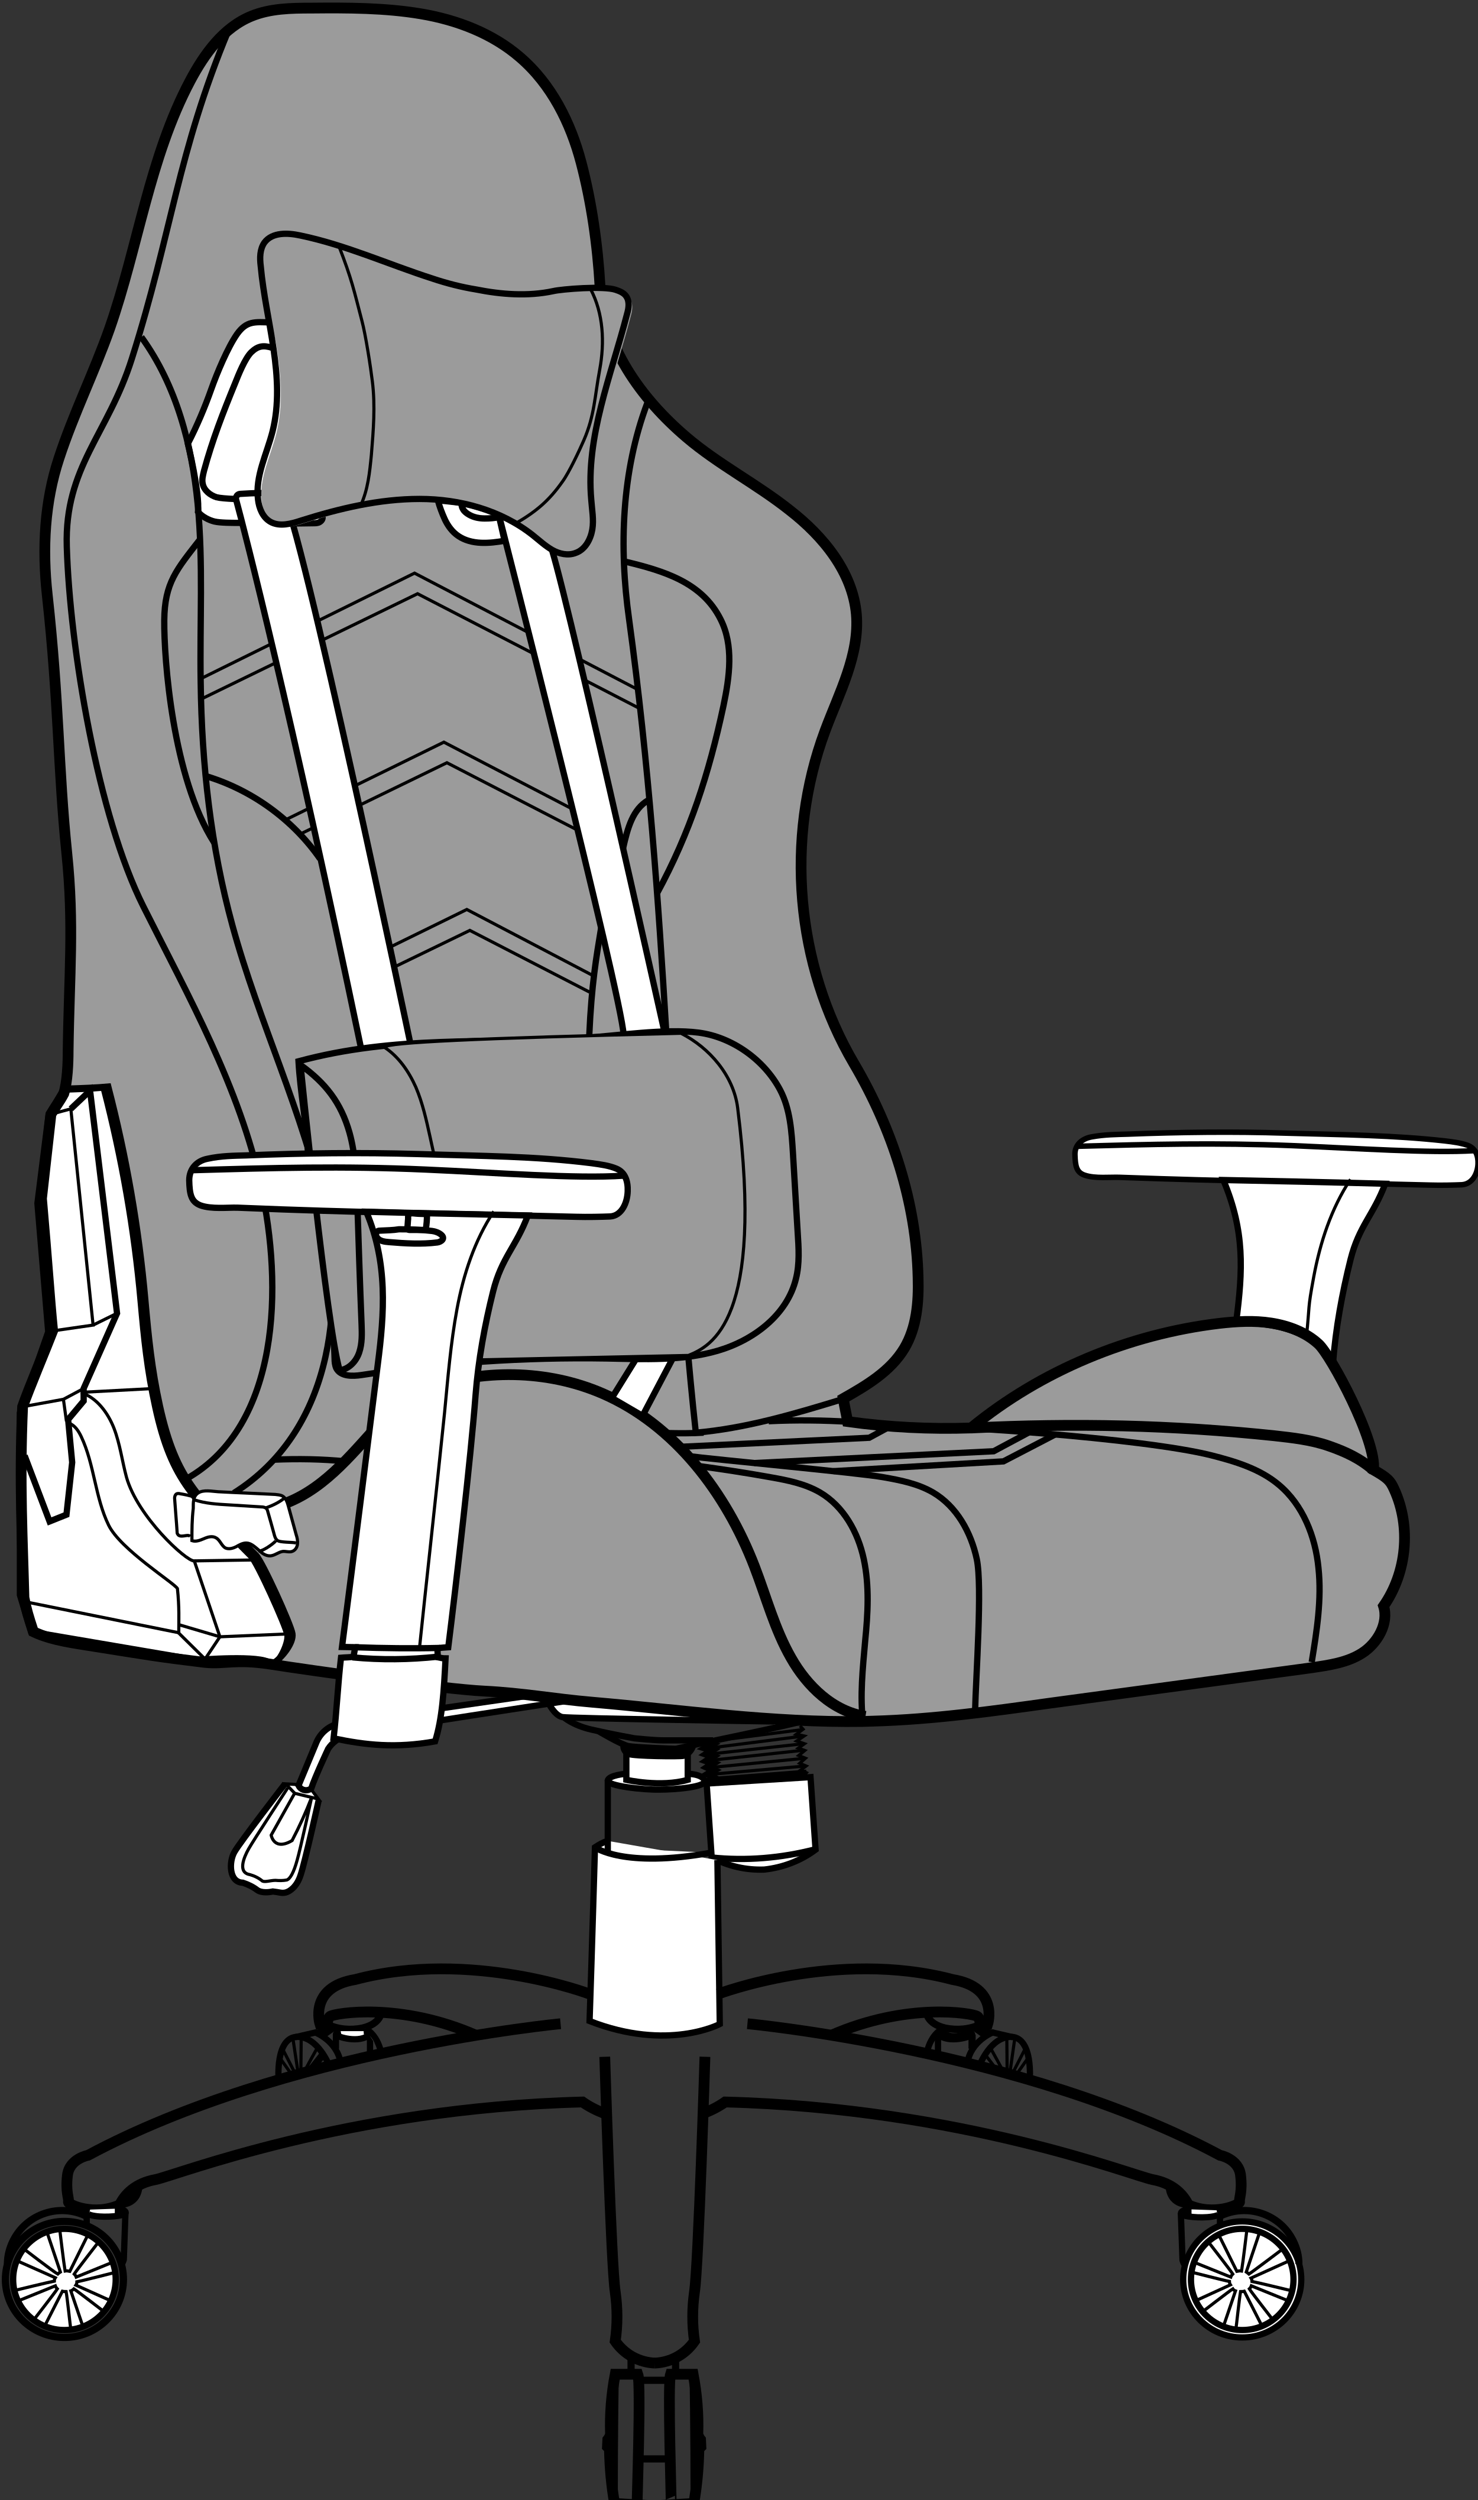 <?xml version="1.0" encoding="UTF-8"?>
<!-- Generator: Adobe Illustrator 23.0.1, SVG Export Plug-In . SVG Version: 6.00 Build 0)  -->
<svg version="1.1" id="Camada_1" xmlns="http://www.w3.org/2000/svg" xmlns:xlink="http://www.w3.org/1999/xlink" x="0px" y="0px" viewBox="0 0 438.2 741.1" style="enable-background:new 0 0 438.2 741.1;" xml:space="preserve">
<rect x="0" y="0" width="438.2" height="741.1" fill="#333333" stroke="none"/>
<style type="text/css">
	.st0{fill:#9B9B9B;}
	.st1{fill:#FFFFFF;stroke:#000000;stroke-width:1.858;stroke-miterlimit:10;}
	.st2{fill:#FFFFFF;}
	.st3{fill:none;stroke:#000000;stroke-width:0.929;stroke-miterlimit:10;}
	.st4{fill:none;stroke:#000000;stroke-width:2.13;stroke-miterlimit:10;}
	.st5{fill:none;stroke:#000000;stroke-width:1.858;stroke-miterlimit:10;}
	.st6{fill:none;stroke:#000000;stroke-width:3.195;stroke-miterlimit:10;}
	.st7{fill:#FFFFFF;stroke:#000000;stroke-width:0.929;stroke-miterlimit:10;}
	.st8{fill:#FFFFFF;stroke:#000000;stroke-width:1.624;stroke-miterlimit:10;}
	.st9{fill:none;stroke:#000000;stroke-width:1.624;stroke-miterlimit:10;}
	.st10{fill:#9B9B9B;stroke:#000000;stroke-width:1.858;stroke-miterlimit:10;}
	.st11{fill:#9B9B9B;stroke:#000000;stroke-width:0.929;stroke-miterlimit:10;}
</style>
<path class="st0" d="M259.5,509.5c-1.1,0-2.1,0.1-3.2,0.1c-26.8,0.4-53.5-3.4-80.1-5.7c-11.7-1-20.3-2.7-32.1-3.3  c-12.2-0.6-51.4-6.1-63.5-8c-10.5-1.6-13.3,0.1-19.3-0.5c-14.9-1.8-16-2.1-33.1-4.8c-4.7-0.8-12.2-1.6-17.8-4.3  c-1.6-4.9-2-6.2-2.8-10.1c-0.4-16.4-1.4-34.3-0.4-56.6c1.7-5,7.1-17.8,8.9-22.5c-1-10.1-1.6-19.9-3.3-39.2c0.7-6.1,1.6-14.4,2.8-25  c1.6-2.7,2.4-3.5,3.8-6.1c1.1-3.6,1.3-9,1.3-12.8c0.3-22.6,1.8-37.2-0.4-58.5c-2.6-25.4-2.3-44.9-5.8-76.6  C13,161.9,13.7,148.1,18,135c4.3-13.1,10.4-25.4,15-38.4C41.6,72.3,44.8,46,56.9,23.2c4.2-7.9,9.9-15.7,18.2-19.1  c5.6-2.3,11.8-2.4,17.8-2.4c10.8-0.1,21.8-0.1,32.5,1.7s21.2,5.8,29.5,12.9c9.3,8,15,19.4,18.1,31.2s3.9,24.1,4.6,36.3  c1,17.7,13.1,33.6,26.6,45.1c9.5,8.1,20.9,13.9,30.7,21.7c9.9,7.7,18.6,18.3,19.7,30.8c1,12-5.1,23.3-9.3,34.6  c-11.9,32-8.7,69.2,8.6,98.6c11.3,19.2,18.5,41.2,19,63.5c0.2,7.2-0.4,14.7-4.1,20.9c-4.1,6.8-11.2,11-18.1,14.9  c0.4,2.3,0.9,4.5,1.3,6.8c12.1,1.7,24.4,2.3,36.6,1.9c20.7-17,46.8-27.8,73.5-31c5.2-0.6,10.4-0.9,15.5-0.1c5.1,0.8,10.2,2.7,14,6.2  c3.6,3.2,17.4,28.9,16.3,37.3c4.2,2.4,5,3.2,6.2,5.9c5,11,3.7,24.6-3.2,34.5c1.6,5.1-1.8,11-6.3,13.9c-4.5,2.9-9.9,3.6-15.2,4.4  c-25.9,3.5-51.7,7-77.6,10.5C294.4,506.6,277,509,259.5,509.5z"/>
<path class="st1" d="M80,493c1.8,2,5.7-5.7,5.2-8.4s-8.9-21.4-10.8-23.3C57.7,444.3,50.9,439.6,46,417c-2.4-11-3.3-20-4.3-31.2  c-1.9-21.4-5.6-42.6-11-63.4c-3,0.3-8.4,0.5-11.9,0.6l-4.4,7.4l-3.3,26.3l3.2,38.1l-8.4,24v54l3.3,10.9l49.3,8.4  C58.5,492,77.8,490.5,80,493z"/>
<title>Mizano Diagonal</title>
<path class="st2" d="M157.9,158.6"/>
<path class="st2" d="M138,150.3c0,0,6.7,1.7,7.6,2.4C145,152.8,139.7,153.2,138,150.3z"/>
<g>
	<g>
		<g>
			<g id="Camada_1-2_1_">
				<polyline class="st3" points="237.2,511.6 238.1,512.6 236.1,514.1 238.4,514.6 236.2,516.1 238.5,516.9 236.7,518.2       238.6,518.9 236.8,520.4 238.8,521.2 237.1,522.7 239,523.5 237.4,524.7 239.1,525.5 238.1,526.7     "/>
				<polyline class="st4" points="209.1,516.4 211.1,517.1 209.2,518.2 211.2,518.8 209.4,520 211.4,520.7 209.5,522 211.5,522.7       209.7,523.9 211.7,524.8 209.9,525.9 211.9,527.1 210.3,527.9 211.4,528.7     "/>
				<line class="st3" x1="238" y1="512.7" x2="209.1" y2="516.4"/>
				<line class="st3" x1="238.4" y1="514.6" x2="209.4" y2="518.3"/>
				<line class="st3" x1="238.2" y1="516.9" x2="210" y2="520"/>
				<line class="st3" x1="238.5" y1="518.8" x2="209.9" y2="521.9"/>
				<line class="st3" x1="238.8" y1="521.2" x2="210.1" y2="524"/>
				<line class="st3" x1="238.8" y1="523.5" x2="210.3" y2="526"/>
				<line class="st5" x1="239.1" y1="525.5" x2="210.6" y2="527.7"/>
				<path class="st1" d="M209.5,528.7l30.8-1.9l1.5,21.5c-4.4,3.3-9.7,5.3-15.2,5.9c-5.4,0.2-10.8-1-15.6-3.6L209.5,528.7z"/>
				<path class="st1" d="M210.8,550.6c10.4,1.1,20.8,0.2,30.9-2.4"/>
				<path class="st1" d="M212.7,551.4c0,1.5,0.7,48.6,0.7,48.6s-15.4,8.2-38.6-0.9c0.7-20.8,1.6-51.5,1.6-51.5      c1.2-0.8,2.4-1.5,3.8-1.9"/>
				<path class="st1" d="M176.4,547.6c0,0,8.4,6.3,34.4,1.6"/>
				<path class="st1" d="M84.5,528.8c0,0-13.3,17.2-15,20.2s-1.6,9,2.5,9.1c1.5,0.5,3,1.2,4.3,2.2c0,0,1.3,1.1,4.6,0.4      c1.9,0.2,2.6,0.6,3.8,0.3c1.2-0.3,3.3-1.7,4.4-5.1c1.2-3.4,5.4-22.3,5.4-22.3"/>
				<path class="st3" d="M87.4,531.5l-7,12.5c0,0,0.8,4.8,6.2,1.6c2.2-4.2,4.1-8.4,5.8-12.8c0,0-3.4,15.6-4.3,18.6      c-1,3.7-2.1,5.6-3.1,5.9c-1.1,0.2-2.2,0.2-3.3,0.1c-1.5,0-3.1,0.6-3.9,0.2c-1.1-0.9-2.3-1.5-3.7-1.9c-3.7-0.6-1.8-5.1-0.4-7.6      S85.3,530,85.3,530"/>
				<path class="st6" d="M174.8,591.1c0,0-35.2-13.4-69.5-4.3c-14,2.3-10.4,13.3-10.4,13.3H97c0,0,0.1-1.9,0.9-2.4      c1.4-0.9,20.7-4.3,43.4,5.7"/>
				<path class="st4" d="M97,600.1c3.3,1.5,6.9,1.8,10.4,1.1c5.6-1.3,5.6-4.7,5.6-4.7"/>
				<path class="st6" d="M166.2,599.9c0,0-81.7,7.7-140.1,39c0,0-5.5,1-6.1,5.9c-0.6,5,0.5,6.9,0.3,7.9c-0.2,0.9,7.7,4.3,15.2,0.9      c1.5-3.1,4.6-6.4,10.6-7.5c6-1.2,56.7-21.2,126.6-23c2,1.4,4.2,2.5,6.5,3.4"/>
				<path class="st4" d="M35.7,653.4c0,0,5.3,0.3,5.5-5.7"/>
				<path class="st6" d="M212.9,591.1c0,0,35.2-13.4,69.5-4.3c14,2.3,10.4,13.3,10.4,13.3h-2.2c0,0,0-1.9-0.9-2.4      c-1.4-0.9-20.7-4.3-43.4,5.7"/>
				<path class="st4" d="M290.7,600.1c-3.3,1.5-6.9,1.8-10.4,1.1c-5.6-1.3-5.6-4.7-5.6-4.7"/>
				<path class="st6" d="M221.6,599.9c0,0,81.7,7.7,140.1,39c0,0,5.5,1,6.1,5.9c0.6,5-0.5,6.9-0.3,7.9c0.2,0.9-7.7,4.3-15.2,0.9      c-1.5-3.1-4.6-6.4-10.6-7.5c-6-1.2-56.7-21.2-126.7-23c-2,1.4-4.2,2.5-6.5,3.4"/>
				<path class="st4" d="M352.1,653.4c0,0-5.3,0.3-5.5-5.7"/>
				<path class="st6" d="M179.3,609.7c0,0,1.9,61.8,3.1,69.7c0.7,4.9,0.7,9.8,0,14.6c2.7,3.9,7,6.3,11.8,6.5"/>
				<path class="st6" d="M209,609.7c0,0-1.9,61.8-3.1,69.7c-0.7,4.9-0.7,9.8,0,14.6c-2.7,3.9-7,6.3-11.8,6.5"/>
				<path class="st5" d="M82.6,616.5c0,0-1-12.3,5.3-12.7c6.3-0.3,9.7,8.5,9.7,8.5"/>
				<path class="st5" d="M87.5,603.9l6-1.4c0,0,6.5,2.5,7.5,9.1"/>
				<path class="st5" d="M101.1,601.4v1.4c0,0,4.3,1.9,6.7,0v-1.6"/>
				<path class="st1" d="M101,602.1c0,0-1.4,0.3-1.4,1c0,0.6,7.1,2.9,10.1-0.1c-0.4-1-1.9-0.9-1.9-0.9"/>
				<line class="st5" x1="99.6" y1="603.1" x2="99.6" y2="607.3"/>
				<line class="st5" x1="109.7" y1="603" x2="109.7" y2="609.3"/>
				<path class="st6" d="M95,603.1c0,0,1.7-1.2,3.5-2.5"/>
				<path class="st1" d="M108.2,601.3c0,0,3.5,1.4,4.8,7.1"/>
				<polyline class="st3" points="83.9,607.6 87.7,615 86.7,615.3 82.9,609.9     "/>
				<line class="st3" x1="86.8" y1="604" x2="88.4" y2="614.6"/>
				<line class="st3" x1="89.3" y1="604" x2="89.2" y2="614.6"/>
				<path class="st3" d="M94.1,607c0,0-3.8,6.8-3.9,7.2"/>
				<line class="st4" x1="91.9" y1="613.9" x2="95.6" y2="609.2"/>
				<path class="st5" d="M305.3,616.5c0,0,1-12.3-5.3-12.7c-6.3-0.3-9.6,8.5-9.6,8.5"/>
				<path class="st5" d="M300.3,603.9l-6-1.4c0,0-6.5,2.5-7.5,9.1"/>
				<path class="st5" d="M286.7,601.4v1.4c0,0-4.3,1.9-6.7,0v-1.6"/>
				<path class="st5" d="M286.8,602.1c0,0,1.4,0.3,1.4,1c0,0.6-7.1,2.9-10.1-0.1c0.4-1,1.9-0.9,1.9-0.9"/>
				<line class="st4" x1="288.2" y1="603.1" x2="288.2" y2="607.3"/>
				<line class="st5" x1="278.1" y1="603" x2="278.1" y2="609.3"/>
				<path class="st6" d="M292.8,603.1c0,0-1.7-1.2-3.5-2.5"/>
				<path class="st5" d="M279.6,601.3c0,0-3.5,1.4-4.8,7.1"/>
				<polyline class="st3" points="303.8,607.6 300,615 301.1,615.3 304.9,609.9     "/>
				<line class="st3" x1="300.9" y1="604" x2="299.4" y2="614.6"/>
				<line class="st3" x1="298.5" y1="604" x2="298.6" y2="614.6"/>
				<path class="st3" d="M293.6,607c0,0,3.8,6.8,3.9,7.2"/>
				<line class="st3" x1="295.8" y1="613.9" x2="292.2" y2="609.2"/>
				<path class="st1" d="M26.7,655c-0.5-0.1-2.6,1.3,1.5,1.9c3.2,0.5,8.7,0,9-0.8c0.4-0.8-1.3-1.3-1.9-1.4"/>
				<line class="st4" x1="35.1" y1="653.8" x2="35.1" y2="656.4"/>
				<line class="st5" x1="25.7" y1="655.8" x2="25.7" y2="659.6"/>
				<path class="st1" d="M37.2,655.8l-0.5,14c0,0-0.3,1.2-0.8,1.5"/>
				<ellipse class="st4" cx="19.1" cy="675.7" rx="17.5" ry="17.2"/>
				<ellipse class="st1" cx="19.1" cy="675.7" rx="15.2" ry="15"/>
				<path class="st4" d="M25.7,657c-8-4-17.8-0.8-21.8,7.2c-1.1,2.2-1.7,4.5-1.7,6.9"/>
				<path class="st3" d="M13.9,661.6l4,11.9c-0.3,0.2-0.6,0.4-0.8,0.6C16,673.5,7,666.6,7,666.6"/>
				<path class="st3" d="M26.1,662.4l-5.4,10.9c-0.5-0.1-0.9-0.2-1.4-0.1c-0.4-2.3-1.6-12.4-1.6-12.4"/>
				<path class="st3" d="M33.4,670.6L22.6,675c-0.1-0.3-0.3-0.6-0.6-0.9c0.7-1.1,7.3-9.6,7.3-9.6"/>
				<path class="st3" d="M33,682.1l-10.5-4.7c0.2-0.3,0.3-0.7,0.3-1c1.2-0.2,11.4-2.8,11.4-2.8"/>
				<path class="st3" d="M24.6,689.7L21,679.1c0.3-0.1,0.6-0.3,0.9-0.6c1.1,0.7,9,6.8,9,6.8"/>
				<path class="st3" d="M13.2,689.6l5.3-10.4c0.4,0.1,0.7,0.1,1.1,0.1c0.4,2.3,1.2,10,1.4,11.3"/>
				<path class="st3" d="M5.3,682.1l11.1-4.5c0.1,0.3,0.3,0.6,0.6,0.9c-0.7,1.1-7,9.2-7,9.2"/>
				<path class="st3" d="M4.9,670.1l11.5,5.1c-0.2,0.3-0.3,0.7-0.3,1c-1.2,0.2-11.9,2.8-11.9,2.8"/>
				<ellipse class="st1" cx="368.3" cy="675.7" rx="17.5" ry="17.2"/>
				<ellipse class="st1" cx="368.3" cy="675.7" rx="15.2" ry="15"/>
				<path class="st4" d="M361.6,657c8-4,17.8-0.8,21.8,7.2c1.1,2.2,1.7,4.5,1.7,6.9"/>
				<path class="st3" d="M373.5,661.6l-4,11.9c0.3,0.2,0.6,0.4,0.8,0.6c1.1-0.7,10.1-7.5,10.1-7.5"/>
				<path class="st3" d="M361.3,662.4l5.4,10.9c0.5-0.1,0.9-0.2,1.4-0.1c0.4-2.3,1.6-12.4,1.6-12.4"/>
				<path class="st3" d="M354,670.6l10.9,4.4c0.1-0.3,0.3-0.6,0.6-0.9c-0.7-1.1-7.3-9.6-7.3-9.6"/>
				<path class="st3" d="M354.3,682.1l10.5-4.8c-0.2-0.3-0.3-0.7-0.3-1c-1.2-0.2-11.4-2.8-11.4-2.8"/>
				<path class="st3" d="M362.7,689.7l3.6-10.6c-0.3-0.1-0.6-0.3-0.8-0.6c-1.1,0.7-9,6.8-9,6.8"/>
				<path class="st3" d="M374.2,689.6l-5.3-10.4c-0.4,0.1-0.7,0.1-1.1,0.1c-0.4,2.3-1.2,10-1.4,11.3"/>
				<path class="st3" d="M382.1,682.1l-11.1-4.5c-0.1,0.3-0.3,0.6-0.6,0.9c0.7,1.1,7,9.2,7,9.2"/>
				<path class="st3" d="M382.4,670.1l-11.5,5.2c0.2,0.3,0.3,0.7,0.3,1c1.2,0.2,11.9,2.8,11.9,2.8"/>
				<path class="st1" d="M360.7,655.2c0.5-0.1,2.6,1.3-1.5,1.9c-3.2,0.5-8.6,0-9-0.8s1.3-1.3,1.9-1.4"/>
				<line class="st4" x1="352.2" y1="654" x2="352.2" y2="656.6"/>
				<line class="st5" x1="361.7" y1="656" x2="361.7" y2="659.8"/>
				<path class="st1" d="M350.1,656l0.5,14c0,0,0.3,1.2,0.8,1.5"/>
				<line class="st4" x1="187.1" y1="698.6" x2="187.1" y2="703.6"/>
				<path class="st6" d="M189.1,703.8h-6.7c-1.1,5.8-1.6,11.8-1.4,17.7c-0.1,0.6-0.4,1.2-0.8,1.7l-0.1,2.1c0,0,0.6,0.6,0.6,1      c0.1,5.3,0.6,10.6,1.5,15.8l6.7,0.4C188.8,742.6,190.1,706.5,189.1,703.8z"/>
				<path class="st4" d="M182.4,703.8c0,0-0.3,16-0.3,38.3"/>
				<path class="st6" d="M198.8,703.8h6.7c1.1,5.8,1.6,11.8,1.4,17.7c0.1,0.6,0.4,1.2,0.8,1.7l0.1,2.1c0,0-0.6,0.6-0.6,1      c-0.1,5.3-0.6,10.6-1.5,15.8l-6.7,0.4C199.1,742.6,197.9,706.5,198.8,703.8z"/>
				<path class="st4" d="M205.5,703.8c0,0,0.3,16,0.3,38.3"/>
				<line class="st4" x1="189.4" y1="705.6" x2="198.6" y2="705.6"/>
				<line class="st4" x1="189.4" y1="728.9" x2="198.6" y2="728.9"/>
				<line class="st4" x1="200.3" y1="699" x2="200.3" y2="703.8"/>
				<line class="st5" x1="180.2" y1="527.7" x2="180.2" y2="549.3"/>
				<path class="st1" d="M185.6,525.8c0,0-5.1,0.4-5.4,2c-0.3,1.6,10.5,2.8,15.3,2.7c4.8,0,14.2-0.8,13.4-2.7c-0.8-2-5.1-2-5.1-2"/>
				<path class="st1" d="M185.7,518v9.6c0,0,10.2,2.3,18.2,0v-8.7"/>
				<path class="st1" d="M162.6,504.8c0,0,1.8,3.7,4.1,4.2c2.3,0.4,62.7,1.3,62.7,1.3"/>
				<path class="st5" d="M167.1,509c0,0,2.6,2.4,8.2,3.7c6.6,1.5,12.8,2.6,12.8,2.6s5.8,0.6,8.4,0.6c2.5,0,14.9,0,14.9,0"/>
				<path class="st5" d="M177.3,513.1c0,0,6.9,4.1,9,4.5s13,0.8,14.1,0.8c3.4-0.8,35.4-7.3,38.7-8.5"/>
				<path class="st6" d="M185.5,517.4c-0.1,0.8,0.4,1.6,1.1,1.9c1.3,0.6,15.1,0.8,16.1,0.5c1-0.5,1.7-1.3,2.1-2.3"/>
				<polyline class="st7" points="88.1,529 84.7,528.8 87.4,531.6 94.4,533.3 92.3,530.5     "/>
				<path class="st1" d="M157.9,502.5c0,0-50.3,7.2-56.3,8.2c-3.4,0.4-6.3,2.5-7.7,5.6l-5.4,13c0.6,1.2,2,1.7,3.2,1.2      c0.2-0.1,0.4-0.2,0.6-0.4c1.1-3.4,5-11.7,5-11.7c1.2-1.8,3-3.2,5.2-3.8c8.8-1.8,67.6-10.7,67.6-10.7"/>
			</g>
		</g>
		<path class="st6" d="M288,423.3c30.7-1.5,59.2-0.9,89.8,2.3c5.4,0.6,10.9,1.2,16.1,3s9.4,3.8,13.3,7.2"/>
		<path class="st6" d="M256.6,508.8c-9.6-1.5-17.3-8.9-22.1-17.4c-4.8-8.4-7.3-17.9-10.8-27c-8.4-21.8-23.6-42-45-51.3    c-16.6-7.2-35.9-7.3-53-1.3s-28.2,43.3-63.2,34.8"/>
		<path class="st5" d="M255.9,510.8c-1-8.1-0.1-16.2,0.6-24.3c0.8-8.1,1.3-16.3-0.4-24.3c-1.7-8-6-15.7-13-19.8    c-4.5-2.6-9.6-3.6-14.7-4.5c-7.2-1.3-14.5-2.4-21.8-3.4"/>
		<path class="st5" d="M289.1,507.2c0.2-9.9,2.2-37,0.5-45c-1.7-8-6-15.7-13-19.8c-4.5-2.6-9.6-3.6-14.7-4.5    c-7.2-1.3-50.7-5.3-58-6.3"/>
		<path class="st8" d="M318.7,342.3c0.1,3.3,0.4,5.3,3,6.1c3,1,7.5,0.5,10.2,0.6c33,1.2,56,1.4,92.1,2.3c3.2,0.1,7,0,9.4-0.1    c3.2-0.2,4.7-3.4,4.8-6.2c0.1-2.4-0.7-4.6-3.1-5.5c-2-0.7-4.2-1-6.8-1.3c-15.4-1.7-29.6-1.8-47.1-2.3c-15.5-0.5-31.4-0.3-46.9,0.3    c-3.2,0.1-6.8,0.1-10.6,0.8C320.8,337.5,318.6,339.4,318.7,342.3z"/>
		<path class="st9" d="M437.1,341.1c-13.1,0.8-34.9-0.7-54.1-1.5c-23-0.9-41.4-0.4-63.8,0.2"/>
		<path class="st1" d="M362.7,349.8c6.4,15.2,5.8,26.7,3.8,42.1c7.3,0.4,21.8,0.6,28.7,12.2c0.8-10.3,2.7-20.7,5.2-30.7    s6.8-13.2,10.3-22.5C396.5,350.5,373,350,362.7,349.8z"/>
		<path class="st3" d="M400.4,349.6c-5.7,8.6-9,18.7-10.9,28.9c-1.9,10.2-1.1,7.7-2.2,18"/>
		<path class="st5" d="M197.7,424.8c3.6,0.1,7.3,0.1,10.9-0.1"/>
		<path class="st5" d="M227.9,421.3c8.1-0.4,16.2-0.3,24.4,0.2"/>
		<path class="st5" d="M20.2,322.7c3.4-0.1,8.8-0.3,11.9-0.6c5.4,20.8,9.1,42,11,63.4c1,11.2,1.9,20.2,4.3,31.2    c5,22.6,11.7,27.3,28.5,44.3c1.9,1.9,10.4,20.6,10.8,23.3c0.4,2.7-3,6.9-5.2,8.4"/>
		<polyline class="st5" points="7.3,431.5 14.7,451 19.7,449 21.4,433.5 20.2,420.8 24.8,415.3 24.8,411.6 34.7,389.3 26.7,323.3     21,328.7   "/>
		<polyline class="st3" points="16.5,394.4 27.6,392.8 21,328.7 15.1,330.3   "/>
		<line class="st3" x1="34.7" y1="389.3" x2="27.6" y2="392.8"/>
		<polyline class="st3" points="6.7,417 18.8,414.8 24.8,411.6   "/>
		<line class="st3" x1="18.8" y1="414.8" x2="19.7" y2="421.3"/>
		<line class="st3" x1="24.8" y1="412.7" x2="45.6" y2="411.6"/>
		<path class="st3" d="M20.5,421.9c1.7,0.6,2.8,2.3,3.6,4c3.9,8.3,4.1,18,8.1,26.2c3.5,7.2,19.4,17.1,20.4,18.8    c0.6,5.5,0.4,9.4,0.4,13.1l-45.6-9.2"/>
		<polyline class="st3" points="52.9,484 60.8,491.8 65.2,485.2 57.5,462.4   "/>
		<polyline class="st3" points="86.6,484.3 65.2,485.2 53,481.6   "/>
		<path class="st3" d="M24,412.8c4.7,1.5,8,6,9.8,10.6c1.8,4.7,2.4,9.7,3.7,14.5c3.3,11.7,17.6,24.8,20,24.8l19.2-0.3"/>
		<path class="st3" d="M57.4,443.7c-1.3-0.4-2.7-0.7-4-0.9c-0.3-0.1-0.7-0.1-1,0c-0.6,0.3-0.7,1.2-0.6,1.8c0.2,3.1,0.5,6.2,0.7,9.4    c0,0.3,0,0.6,0.2,0.8c0.3,0.6,1.1,0.6,1.8,0.5s1.4-0.3,1.9,0.1"/>
		<polyline class="st3" points="59.7,201.1 122.9,169.9 188.5,204.1   "/>
		<polyline class="st3" points="59.7,207.2 123.8,176 189.8,210.1   "/>
		<polyline class="st3" points="84.5,243.1 131.6,220 183.7,247.1   "/>
		<polyline class="st3" points="88.9,247.3 132.5,226.1 185.8,253.6   "/>
		<polyline class="st3" points="101.7,287.6 138.4,269.6 176.2,289.4   "/>
		<polyline class="st3" points="103.4,293.2 139.3,275.8 174.8,294.1   "/>
		<path class="st1" d="M80.3,95.6c-4.8-0.2-7.2-0.5-10,3.4c-2.8,4-6,11.7-7.6,16.2c-1.9,5.4-4.3,11.1-7,16.3c0,0,3.6,14.7,3,20.2    c1.1,1.4,3.2,2.5,4.9,2.9s5.3,0.4,7.1,0.4c5.7,0,9.5,0.3,15.2,0.2c2.3,0,4.6-0.1,6.9-0.1c0.7,0,1.4,0,1.9-0.3    c0.6-0.3,1.1-1,0.9-1.6"/>
		<path class="st5" d="M80.7,103.1c-2.6-0.8-4.2-0.6-6.2,1.3c-1.9,1.9-3.8,6.7-4.8,9.2c-3.6,8.8-6.7,16.7-9.2,25.9    c-0.3,1.3-0.7,2.6-0.4,3.9c0.4,2,2.2,3.4,4.1,4c1.9,0.5,8.5,0.7,11.9,0.5"/>
		<path class="st1" d="M148,153.3c-1.5,0.3-2.7,0.4-4.3,0.4s-3.2-0.3-4.6-1.1c-0.7-0.4-1.4-0.9-1.8-1.6s-0.5-1.1-0.4-1.9    c-1.3-0.2-7.1-0.8-7.1-0.8c0.6,2.1,1.2,3.7,2.1,5.7c0.9,1.9,2.2,3.7,4,4.9c1.9,1.3,4.3,1.9,6.7,2s4.7-0.2,7-0.6L148,153.3"/>
		<path class="st1" d="M70,148.1c2.6,9.6,16,61.6,37.1,162.9l14.6-1.5c0,0-32.8-156.6-38-163c-3-0.6-9.3-0.3-12.4-0.1    C70.4,146.4,69.8,147.2,70,148.1z"/>
		<path class="st5" d="M81.2,432.7c7.1-0.3,14.2-0.2,21.2,0.5"/>
		<path class="st1" d="M147.9,152.6c0,0,36.3,142.1,37,154.2l12.1-0.9c0,0-31.5-141.5-34.2-145.2    C160.1,156.9,147.9,152.6,147.9,152.6z"/>
		<polygon class="st1" points="188.6,402.8 181.4,414.4 190.5,419.7 199.5,402.6   "/>
		<path class="st5" d="M41.9,99.9c10.4,14.3,15,32,16.7,49.5s0.6,35.2,0.9,52.9c0.3,24.3,3,48.6,9.4,72C76.7,302.9,90,330,96.2,359    c6.1,29.1,1.9,65.5-26.9,83.6"/>
		<path class="st5" d="M67.8,8.9C52.6,45.3,51,68.8,39.1,106.3c-7.1,22.5-20,32.1-19.3,55.7c0.9,30.1,9.2,79.8,22.7,106.7    s28.5,53.6,34.9,83s5.8,70.8-22,86.6"/>
		<path class="st7" d="M56.9,456.7c1.2,0.4,2.4-0.1,3.6-0.6c1.1-0.5,2.5-0.9,3.6-0.2c1.2,0.7,1.6,2.4,2.8,3c1,0.4,2.1,0.1,3.1-0.4    c0.9-0.5,1.9-1.1,3-1.1c1.4,0,2.5,1.1,3.6,2c1,1,2.2,1.9,3.6,1.8c1.3-0.1,2.3-1.1,3.6-1.3c0.9-0.1,1.9,0.3,2.8,0s1.5-1.2,1.6-2.2    s-0.1-1.9-0.4-2.8c-0.8-2.8-1.5-5.6-2.3-8.4c-0.3-1.1-0.7-2.4-1.7-3c-0.7-0.4-1.5-0.4-2.2-0.5c-5.6-0.3-11.3-0.5-16.9-0.8    c-1.8-0.1-4.4-0.7-6,0.4c-1.5,1-1.4,2.9-1.4,4.5C56.9,450.5,56.9,453.6,56.9,456.7z"/>
		<path class="st3" d="M57.6,444.6c3.3,1.1,6.8,1.3,10.3,1.5c3.2,0.2,6.4,0.4,9.6,0.6c0.5,0,1,0.1,1.4,0.4c0.3,0.3,0.4,0.6,0.5,1    c0.6,2.1,1.2,4.2,1.8,6.4c0.2,0.8,0.4,1.6,1,2.1c0.7,0.7,4.7,0.5,5.6,0.8"/>
		<path class="st3" d="M81.9,456.5c0.2,0.3-3.6,3.3-5.2,3.3"/>
		<path class="st3" d="M78.8,447c2-0.7,3.9-1.6,5.5-2.9"/>
		<path class="st5" d="M191.9,119.5c-7.6,20.2-8.4,42.6-5.4,64c11.8,86.2,11.1,161,19.8,241.2c14.7-1.3,28.7-5.4,43.7-10"/>
		<path class="st6" d="M259,510.2c-1.1,0-2.1,0.1-3.2,0.1c-26.8,0.4-53.5-3.4-80.1-5.7c-11.7-1-20.3-2.7-32.1-3.3    c-12.2-0.6-51.4-6.1-63.5-8c-10.5-1.6-13.3,0.1-19.3-0.5c-14.9-1.8-16-2.1-33.1-4.8c-4.7-0.8-12.2-1.6-17.8-4.3    c-1.6-4.9-2-6.2-2.8-10.1c-0.4-16.4-1.4-34.3-0.4-56.6c1.7-5,7.1-17.8,8.9-22.5c-1-10.1-1.6-19.9-3.3-39.2    c0.7-6.1,1.6-14.4,2.8-25c1.6-2.7,2.4-3.5,3.8-6.1c1.1-3.6,1.3-9,1.3-12.8c0.3-22.6,1.8-37.2-0.4-58.5    c-2.6-25.4-2.3-44.9-5.8-76.6c-1.5-13.7-0.8-27.5,3.5-40.5c4.3-13.1,10.4-25.4,15-38.4C41,73,44.3,46.7,56.4,23.9    C60.6,16,66.2,8.2,74.5,4.8c5.6-2.3,11.8-2.4,17.8-2.4c10.8-0.1,21.8-0.1,32.5,1.7S146,9.9,154.2,17c9.3,8,15,19.4,18.1,31.2    s4.9,24.5,5.6,36.7c1,17.7,12.1,33.2,25.6,44.7c9.5,8.1,20.9,13.9,30.7,21.7c9.9,7.7,18.6,18.3,19.7,30.8c1,12-5.1,23.3-9.3,34.6    c-11.9,32-8.7,69.2,8.6,98.6c11.3,19.2,18.5,41.2,19,63.5c0.2,7.2-0.4,14.7-4.1,20.9c-4.1,6.8-11.2,11-18.1,14.9    c0.4,2.3,0.9,4.5,1.3,6.8c12.1,1.7,24.4,2.3,36.6,1.9c20.7-17,46.8-27.8,73.5-31c5.2-0.6,10.4-0.9,15.5-0.1s10.2,2.7,14,6.2    c3.6,3.2,17.4,28.9,16.3,37.3c4.2,2.4,5,3.2,6.2,5.9c5,11,3.7,24.6-3.2,34.5c1.6,5.1-1.8,11-6.3,13.9s-9.9,3.6-15.2,4.4    c-25.9,3.5-51.7,7-77.6,10.5C293.9,507.3,276.5,509.7,259,510.2z"/>
		<g>
			<path class="st0" d="M129.4,83.3c-13.1-4.2-25.8-10-39.3-12.8c-3.7-0.8-8.3-1-10.6,2.1c-1.4,2-1.4,4.6-1.1,7     c1.5,16.4,7.5,33,3.5,49c-1.7,6.7-5.2,13.3-4.3,20.2c0.3,2.6,1.4,5.3,3.7,6.6c2.7,1.5,6.1,0.6,9.1-0.4     c11.4-3.6,23.2-6.4,35.1-6.4s24.1,3.3,33.5,10.7c1.9,1.5,3.7,3.2,5.8,4.4s4.7,1.8,7,0.9c2.8-1,4.4-4,4.9-6.9s-0.1-5.9-0.3-8.8     c-1.7-18.7,5.9-36.9,10.6-55.1c0.5-1.7,0.8-3.7-0.2-5.2c-0.7-1.1-2-1.6-3.2-2c-3.5-1.2-16-0.2-18.5,0.4c-7.5,1.6-15.4,1-22.9-0.5     C137.9,85.8,133.6,84.7,129.4,83.3z"/>
			<path class="st0" d="M99.5,71c3.8,9.8,4.4,12.9,6.8,22.1c1.1,4.1,2.6,13.8,3.1,18c0.9,7.2,0.3,14.5-0.3,21.8     c-0.5,5.1-1,10.3-3.2,15"/>
			<path class="st0" d="M174.1,83.7c3.8,7.2,4.2,15.8,2.7,23.9c-1.5,8-1.5,13.5-4.7,20.9c-1.3,3-4.4,9.6-6.3,12.2     c-4,5.7-7.8,8.9-13.8,12.4"/>
		</g>
		<g>
			<path class="st10" d="M93.1,352.8c4.6,22.3,5.3,28.3,6.1,49.9c0,1,0.1,2,0.5,2.9c1.3,2.5,4.8,2.4,7.5,2c24-3.7,48.4-5.3,72.7-4.9     c11,0.2,22.3,0.8,32.9-2.3c10.6-3.1,20.6-10.6,23.2-21.4c1.1-4.4,0.8-9.1,0.5-13.6c-0.5-7.8-0.9-15.6-1.4-23.5     c-0.4-6.4-0.8-13.1-3.8-18.8c-4.7-8.9-14.2-15.7-24.2-17s-24.4,1-34.4,1.6c-29.4,1.8-55.2-0.9-84.2,6.9c0.5,9,2.3,18.1,2.8,27.1     L93.1,352.8z"/>
			<path class="st10" d="M89.1,315.7c7.4,5.3,12,11.2,14.5,20c1.8,6.4,2,13,2.3,19.6c0.4,12.4,0.8,24.9,1.3,37.3     c0.1,2.8,0.2,5.6-0.7,8.3s-3.1,5-5.8,5.3C96.9,393.5,89.1,315.7,89.1,315.7z"/>
			<path class="st11" d="M201.9,306.3c8.5,4.3,15.6,12.6,16.8,22.1c7.9,63-7.7,70.6-14.6,73.4l-61.5,1.3c-8.6-1.3,2.8-8.6-1.5-16.2     c-4.3-7.7-6.2-16.4-8.1-24.9c-1.8-8.3-3.7-16.7-5.5-25c-1.1-5-2.2-10-4.2-14.7c-2.1-4.7-5.1-9.1-9.4-11.9     C115.2,309,140.5,307.8,201.9,306.3z"/>
		</g>
		<g>
			<path class="st1" d="M56.1,349.9c0.1,4,0.5,6.3,3.3,7.4c3.3,1.2,8.1,0.6,11.1,0.7c35.9,1.5,60.9,1.7,100.2,2.7     c3.4,0.1,7.7,0,10.2-0.1c3.4-0.2,5.1-4,5.2-7.5c0.1-2.9-0.7-5.6-3.4-6.7c-2.2-0.9-4.5-1.2-7.4-1.6c-16.8-2.1-32.2-2.1-51.3-2.7     c-16.9-0.5-34.1-0.3-51,0.4c-3.5,0.1-7.4,0.1-11.5,1C58.4,344.1,56.1,346.4,56.1,349.9z"/>
			<path class="st5" d="M185,348.5c-14.2,1-38-0.9-58.8-1.8c-25-1.1-45.1-0.5-69.4,0.2"/>
			<path class="st1" d="M108.6,359.2c6.4,15.2,5.4,29.9,3.4,45.3c-3.5,27.9-7,55.8-10.6,83.7c1.3,0,2.6,0.1,3.9,0.1     c-0.2,1-0.3,2-0.5,2.8c-0.7,0.2-2.7,0.2-3.7,0.3c-0.9,7.6-1.3,16.3-2.2,23.9c9.5,2,18.4,3,30.1,0.9c2.1-6.7,2.6-14.7,3.1-24.6     c-0.7,0-1.3-0.1-2.2-0.3c-0.2-0.9-0.2-2.1-0.2-2.7c1.4-0.2,1.8-0.2,3.2-0.3c2.3-18.4,6.7-56.3,8.1-74.8     c0.8-10.3,2.7-20.7,5.2-30.7s6.8-13.2,10.3-22.5C142.4,360,119,359.5,108.6,359.2z"/>
			<path class="st5" d="M112.8,364.8c-0.3,0-0.6,0-0.9,0.2c-0.5,0.4-0.5,1.2-0.2,1.7c0.7,1.2,2.3,1.4,3.6,1.5     c4.8,0.4,9.6,0.7,14.4,0.1c1.2-0.2,2.4-1.2,1.1-2.3c-0.7-0.6-1.8-1-2.7-1.1c-3.3-0.4-6.6-0.5-9.8-0.5     C116.5,364.7,114.6,364.7,112.8,364.8z"/>
			<path class="st5" d="M120.8,363.9c0,0.2,0,0.4,0.1,0.5s0.3,0.2,0.5,0.2c1.6,0,3.2,0,4.8,0c0.3-1.6,0.4-3.2,0.4-4.7     c-0.9,0-1.8-0.1-2.7-0.1c-0.6,0-1.9-0.3-2.5,0c-0.5,0.3-0.4,1-0.4,1.5C120.9,362.1,120.9,363,120.8,363.9z"/>
			<path class="st3" d="M146.4,359.1c-5.7,8.6-9,18.7-10.9,28.9c-1.9,10.2-2.7,20.5-3.7,30.8c-2.4,23.3-5.9,54.9-7.5,70.4"/>
			<path class="st5" d="M105.3,488.3c8.4,0.3,16.8,0.4,25.2,0.2"/>
			<path class="st5" d="M104.5,491.3c8.4,0.8,16.9,0.7,25.3-0.2"/>
		</g>
		<g>
			<path class="st3" d="M100.5,73c3.8,9.8,4.4,12.9,6.8,22.1c1.1,4.1,2.6,13.8,3.1,18c0.9,7.2,0.3,14.5-0.3,21.8     c-0.5,5.1-1,10.3-3.2,15"/>
			<path class="st3" d="M175.1,85.7c3.8,7.2,4.2,15.8,2.7,23.9c-1.5,8-1.5,13.5-4.7,20.9c-1.3,3-4.4,9.6-6.3,12.2     c-4,5.7-7.8,8.9-13.8,12.4"/>
			<path class="st5" d="M128.3,82.6c-13.1-4.2-25.8-10-39.3-12.8c-3.7-0.8-8.3-1-10.6,2.1c-1.4,2-1.4,4.6-1.1,7     c1.5,16.4,7.5,33,3.5,49c-1.7,6.7-5.2,13.3-4.3,20.2c0.3,2.6,1.4,5.3,3.7,6.6c2.7,1.5,6.1,0.6,9.1-0.4     c11.4-3.6,23.2-6.4,35.1-6.4s24.1,3.3,33.5,10.7c1.9,1.5,3.7,3.2,5.8,4.4s4.7,1.8,7,0.9c2.8-1,4.4-4,4.9-6.9s-0.1-5.9-0.3-8.8     c-1.7-18.7,5.9-36.9,10.6-55.1c0.5-1.7,0.8-3.7-0.2-5.2c-0.7-1.1-2-1.6-3.2-2c-3.5-1.2-16-0.2-18.5,0.4c-7.5,1.6-15.4,1-22.9-0.5     C136.8,85.1,132.5,84,128.3,82.6z"/>
		</g>
	</g>
</g>
<path class="st5" d="M388.9,492.7c1.5-9.2,3-18.6,2-27.9c-0.9-9.3-4.6-18.7-11.8-24.7c-5.6-4.7-12.9-6.9-20-8.7  c-19.9-5-79.4-9.3-99.9-8.9"/>
<polyline class="st5" points="247.1,436.1 297.5,433.2 312.9,425.2 "/>
<polyline class="st5" points="223.6,433.7 294.6,430.2 306,424.1 "/>
<polyline class="st5" points="201.4,428.9 257.7,426.2 263.6,423 "/>
<path class="st5" d="M185,166.4c11.8,2.8,23.1,6.2,28.6,17.1c4,7.8,2.7,17.1,0.9,25.7c-4.3,20.1-9.9,37.6-19.7,55.6"/>
<path class="st5" d="M59.3,159.9c-6.9,8.9-10.5,12.8-10.6,24c-0.1,11.2,2.4,46.6,14.8,65.9"/>
<path class="st5" d="M192.2,237.2c-4.6,2.7-6.1,8.1-7.5,14.4"/>
<path class="st5" d="M178.2,275.2c-1.4,8.6-2.8,16.3-3.5,31.8"/>
<path class="st5" d="M60.5,229.9c13.8,4,26.2,12.9,34.4,24.7"/>
</svg>